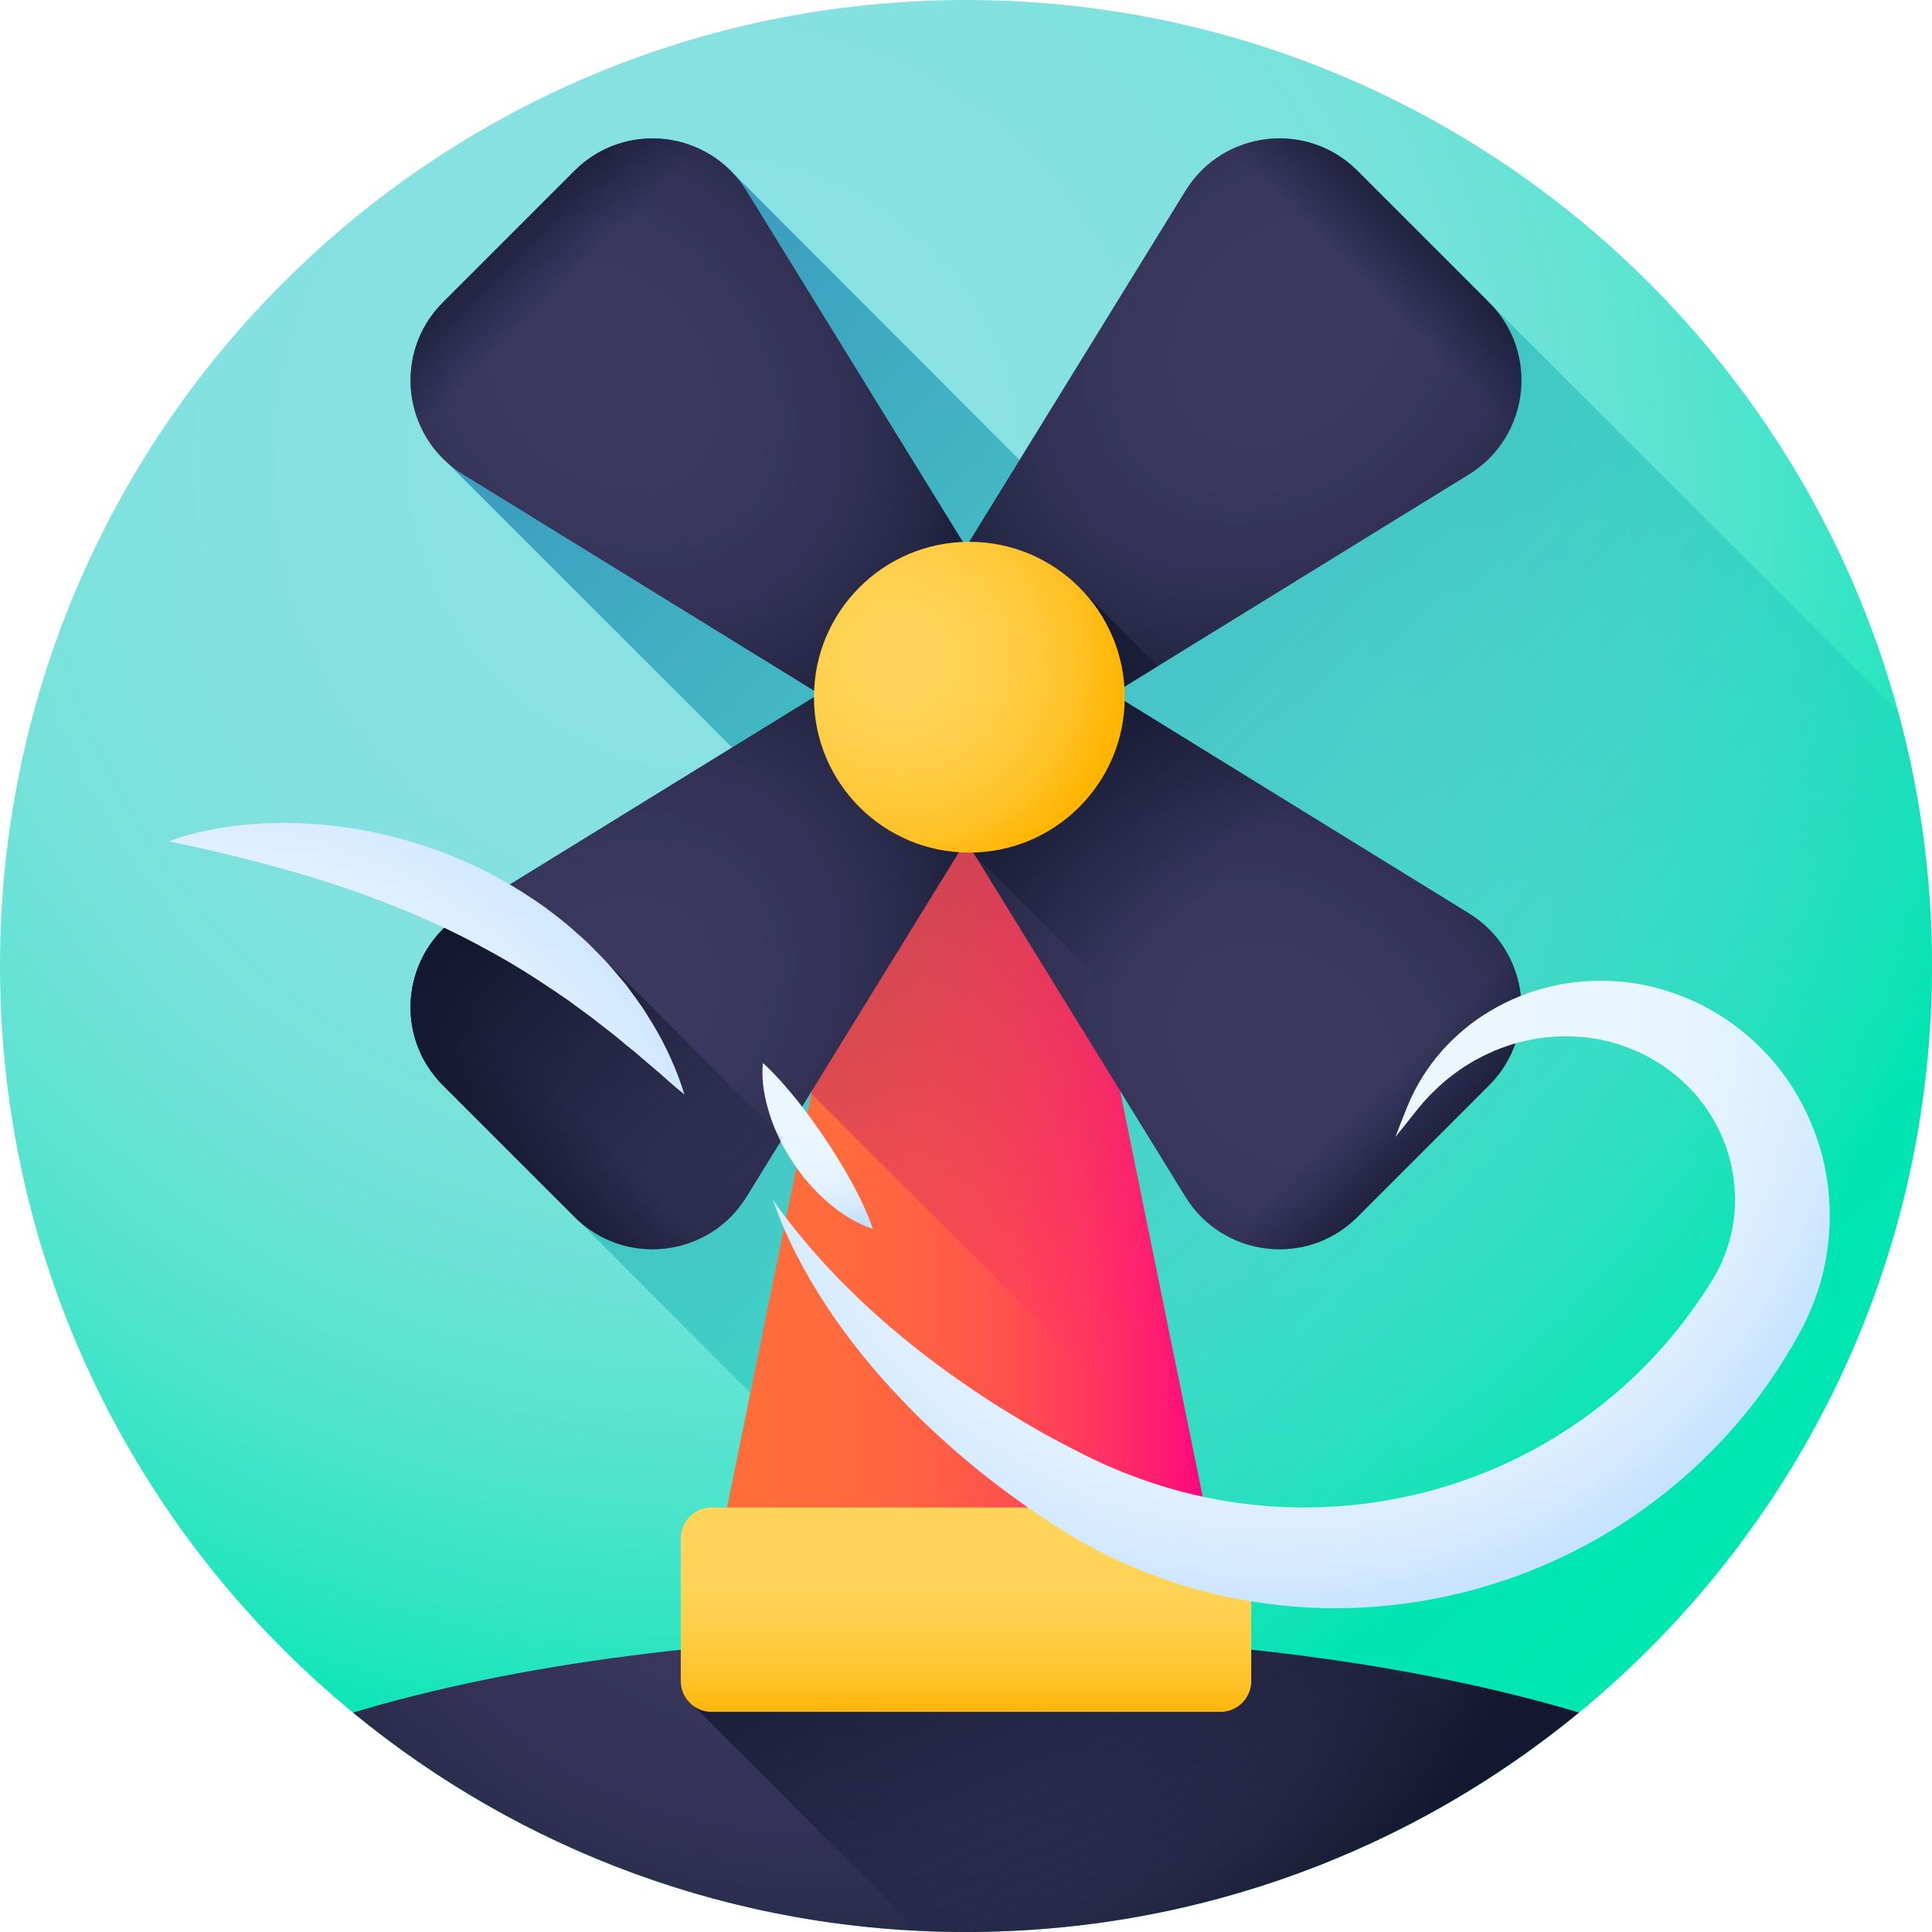 <svg height="512pt" viewBox="0 0 512 512" width="512pt" xmlns="http://www.w3.org/2000/svg" xmlns:xlink="http://www.w3.org/1999/xlink"><radialGradient id="a" cx="189.553" cy="123.207" gradientUnits="userSpaceOnUse" r="355.692"><stop offset="0" stop-color="#8be1e2"/><stop offset=".275" stop-color="#88e1e1"/><stop offset=".441" stop-color="#80e1de"/><stop offset=".577" stop-color="#72e2d9"/><stop offset=".698" stop-color="#5ee3d2"/><stop offset=".808" stop-color="#43e4c9"/><stop offset=".91" stop-color="#23e5be"/><stop offset="1" stop-color="#00e7b2"/></radialGradient><linearGradient id="b" gradientUnits="userSpaceOnUse" x1="483.349" x2="143.603" y1="437.342" y2="97.595"><stop offset=".003" stop-color="#00e7b2" stop-opacity="0"/><stop offset=".431" stop-color="#1bc4b7" stop-opacity=".427"/><stop offset="1" stop-color="#3b9abe"/></linearGradient><linearGradient id="c"><stop offset="0" stop-color="#3b395f"/><stop offset=".395" stop-color="#39375d"/><stop offset=".628" stop-color="#323154"/><stop offset=".818" stop-color="#262846"/><stop offset=".985" stop-color="#151a32"/><stop offset="1" stop-color="#131830"/></linearGradient><radialGradient id="d" cx="212.978" cy="360.982" gradientUnits="userSpaceOnUse" r="204.446" xlink:href="#c"/><linearGradient id="e" gradientUnits="userSpaceOnUse" x1="190.035" x2="321.965" y1="303.867" y2="303.867"><stop offset="0" stop-color="#ff6e3a"/><stop offset=".234" stop-color="#ff6b3c"/><stop offset=".418" stop-color="#ff6143"/><stop offset=".586" stop-color="#ff504e"/><stop offset=".743" stop-color="#ff395e"/><stop offset=".893" stop-color="#ff1b72"/><stop offset="1" stop-color="#ff0084"/></linearGradient><linearGradient id="f" gradientUnits="userSpaceOnUse" x1="329.703" x2="191.882" y1="325.858" y2="188.037"><stop offset="0" stop-color="#ff0084" stop-opacity="0"/><stop offset=".074" stop-color="#f4087e" stop-opacity=".075"/><stop offset=".335" stop-color="#d2216b" stop-opacity=".333"/><stop offset=".583" stop-color="#ba335e" stop-opacity=".584"/><stop offset=".811" stop-color="#ab3d56" stop-opacity=".812"/><stop offset="1" stop-color="#a64153"/></linearGradient><radialGradient id="g" cx="296.997" cy="-11.502" gradientTransform="matrix(.71 -.71 -.93 -.93 119.2 480.23)" gradientUnits="userSpaceOnUse" r="89.715" xlink:href="#c"/><radialGradient id="h" cx="296.996" cy="28.104" gradientTransform="matrix(.71 -.71 .93 .93 -77.168 283.861)" gradientUnits="userSpaceOnUse" r="89.715" xlink:href="#c"/><radialGradient id="i" cx="196.97" cy="28.104" gradientTransform="matrix(.71 .71 -.93 .93 227.022 -78.285)" gradientUnits="userSpaceOnUse" r="89.715" xlink:href="#c"/><radialGradient id="j" cx="196.97" cy="-11.502" gradientTransform="matrix(.71 .71 .93 -.93 30.653 118.082)" gradientUnits="userSpaceOnUse" r="89.715" xlink:href="#c"/><linearGradient id="k"><stop offset="0" stop-color="#131830" stop-opacity="0"/><stop offset=".842" stop-color="#131830"/></linearGradient><linearGradient id="l" gradientUnits="userSpaceOnUse" x1="312.791" x2="265.248" xlink:href="#k" y1="211.552" y2="164.01"/><linearGradient id="m" gradientUnits="userSpaceOnUse" x1="318.178" x2="250.727" xlink:href="#k" y1="237.193" y2="169.742"/><linearGradient id="n"><stop offset="0" stop-color="#ffd459"/><stop offset=".23" stop-color="#ffd355"/><stop offset=".436" stop-color="#ffcf4a"/><stop offset=".634" stop-color="#ffc838"/><stop offset=".825" stop-color="#ffbf1f"/><stop offset="1" stop-color="#ffb400"/></linearGradient><radialGradient id="o" cx="298.911" cy="184.986" gradientTransform="matrix(.71 -.71 .71 .71 -105.366 255.663)" gradientUnits="userSpaceOnUse" r="60.169" xlink:href="#n"/><linearGradient id="p" gradientTransform="matrix(.71 -.71 .71 .71 -105.366 255.663)" gradientUnits="userSpaceOnUse" x1="305.092" x2="305.092" xlink:href="#k" y1="354.693" y2="389.94"/><linearGradient id="q" gradientTransform="matrix(-.71 .71 -.71 -.71 803.826 440.563)" gradientUnits="userSpaceOnUse" x1="205.065" x2="205.065" xlink:href="#k" y1="717.388" y2="752.635"/><linearGradient id="r" gradientTransform="matrix(.71 .71 -.71 .71 255.219 -106.483)" gradientUnits="userSpaceOnUse" x1="205.065" x2="205.065" xlink:href="#k" y1="354.693" y2="389.94"/><linearGradient id="s" gradientTransform="matrix(-.71 -.71 .71 -.71 70.319 802.709)" gradientUnits="userSpaceOnUse" x1="305.091" x2="305.091" xlink:href="#k" y1="717.388" y2="752.635"/><linearGradient id="t" gradientUnits="userSpaceOnUse" x1="305.669" x2="253.967" xlink:href="#k" y1="498.695" y2="376.215"/><linearGradient id="u" gradientUnits="userSpaceOnUse" x1="256" x2="256" xlink:href="#n" y1="410.788" y2="455.948"/><linearGradient id="v"><stop offset="0" stop-color="#ecf7ff"/><stop offset=".535" stop-color="#eaf6ff"/><stop offset=".728" stop-color="#e3f2ff"/><stop offset=".865" stop-color="#d8ecff"/><stop offset=".976" stop-color="#c7e3ff"/><stop offset="1" stop-color="#c2e0ff"/></linearGradient><radialGradient id="w" cx="338.616" cy="266.749" gradientUnits="userSpaceOnUse" r="166.671" xlink:href="#v"/><radialGradient id="x" cx="214.337" cy="283.106" gradientUnits="userSpaceOnUse" r="43.101" xlink:href="#v"/><linearGradient id="y" gradientUnits="userSpaceOnUse" x1="196.109" x2="106.972" xlink:href="#k" y1="328.273" y2="239.136"/><radialGradient id="z" cx="101.541" cy="-48.007" gradientTransform="matrix(.475 .884 .884 -.475 40.408 240.566)" gradientUnits="userSpaceOnUse" r="162.399" xlink:href="#v"/><path d="m512 256c0 141.387-114.613 256-256 256s-256-114.613-256-256 114.613-256 256-256 256 114.613 256 256zm0 0" fill="url(#a)"/><path d="m287.594 510.059c126.477-15.566 224.406-123.371 224.406-254.059 0-23.359-3.148-45.984-9.008-67.488l-143.27-143.27c-5.84-5.84-13.398-8.625-20.879-8.562-2.672.02-5.332.406-7.906 1.145-1.027.293-2.043.645-3.035 1.055-1.988.816-3.898 1.852-5.688 3.113-1.34.941-2.613 2.008-3.805 3.195-1.582 1.586-3.016 3.383-4.25 5.391l-5.605 9.094-38.355 62.238-76.609-76.723c-1.191-1.188-2.465-2.254-3.805-3.195-1.789-1.262-3.699-2.297-5.688-3.113-.996-.41-2.008-.762-3.035-1.055-1.027-.297-2.074-.535-3.125-.715-.527-.09-1.055-.168-1.586-.23-1.059-.125-2.129-.191-3.195-.199-7.48-.059-15.035 2.727-20.879 8.562l-17.453 17.457-17.457 17.457c-2.922 2.918-5.078 6.27-6.496 9.82-.203.512-.391 1.023-.562 1.535-.344 1.031-.629 2.078-.855 3.133-.113.523-.211 1.055-.297 1.586-.488 3.117-.465 6.289.047 9.383.023.156.051.309.078.465 1.129 6.188 4.227 12.035 9.188 16.48l75.234 75.234c.109.098.227.184.336.277l-62.25 38.363-9.09 5.602c-1.535.945-2.945 2.008-4.23 3.16-7.559 6.773-10.809 16.805-9.312 26.328.086.531.184 1.062.297 1.586.227 1.055.512 2.102.855 3.133.176.516.363 1.027.566 1.535 1.418 3.551 3.574 6.902 6.492 9.82l81.508 81.508-8.84 43.395zm0 0" fill="url(#b)"/><path d="m93.551 453.855c44.195 36.328 100.773 58.145 162.449 58.145s118.254-21.816 162.449-58.145c-42.359-12.766-99.531-20.594-162.449-20.594s-120.094 7.828-162.449 20.594zm0 0" fill="url(#d)"/><path d="m321.965 412.5c-21.512-1.145-43.551-1.723-65.965-1.723-22.418 0-44.453.578-65.965 1.723l44.246-217.266h43.438zm0 0" fill="url(#e)"/><path d="m317.938 392.73-40.219-197.496h-43.438l-19.262 94.578zm0 0" fill="url(#f)"/><path d="m270.844 169.035-29.688 29.684 73 118.457c9.906 16.07 32.215 18.68 45.566 5.336l34.91-34.914c13.348-13.348 10.734-35.66-5.336-45.562zm0 0" fill="url(#g)"/><path d="m270.844 169.035-29.688 29.684-118.453-73c-16.074-9.906-18.684-32.215-5.336-45.566l34.91-34.91c13.352-13.348 35.66-10.734 45.566 5.336zm0 0" fill="url(#h)"/><path d="m270.844 198.719-29.688-29.684 73.004-118.457c9.902-16.07 32.211-18.684 45.562-5.336l34.91 34.91c13.348 13.352 10.734 35.66-5.336 45.566zm0 0" fill="url(#i)"/><path d="m270.844 198.719-29.688-29.684-118.453 73c-16.074 9.902-18.684 32.215-5.336 45.562l34.91 34.914c13.352 13.348 35.66 10.734 45.566-5.336zm0 0" fill="url(#j)"/><path d="m287.094 156.785c-.375-.398-.746-.793-1.129-1.176-7.445-7.422-17.727-12.027-29.078-12.027-.016 0-.031.004-.047.004l-15.684 25.449 29.688 29.684 36-22.184zm0 0" fill="url(#l)"/><path d="m311.473 279.812 47.594-51.059-13.953-13.949-74.27-45.77-29.688 29.684 17.309 28.086zm0 0" fill="url(#m)"/><path d="m298.07 184.766c0 22.742-18.438 41.18-41.184 41.18-22.742 0-41.18-18.438-41.18-41.18 0-22.746 18.438-41.184 41.18-41.184 22.746 0 41.184 18.438 41.184 41.184zm0 0" fill="url(#o)"/><path d="m314.16 317.176c9.902 16.07 32.211 18.68 45.562 5.336l34.91-34.914c13.348-13.348 10.734-35.66-5.336-45.562l-9.09-5.602-71.652 71.652zm0 0" fill="url(#p)"/><path d="m197.844 50.578c-9.906-16.07-32.215-18.684-45.566-5.336l-34.91 34.91c-13.348 13.352-10.734 35.66 5.336 45.566l9.09 5.602 71.652-71.652zm0 0" fill="url(#q)"/><path d="m122.703 242.035c-16.074 9.902-18.684 32.215-5.336 45.562l34.91 34.914c13.352 13.348 35.66 10.734 45.566-5.336l5.602-9.094-71.652-71.652zm0 0" fill="url(#r)"/><path d="m389.297 125.719c16.07-9.906 18.684-32.215 5.336-45.562l-34.91-34.914c-13.352-13.348-35.66-10.734-45.562 5.336l-5.605 9.094 71.652 71.648zm0 0" fill="url(#s)"/><path d="m396.949 469.73c-.516-.648-1.121-1.219-1.809-1.688-.578-.852-1.312-1.586-2.164-2.164-.578-.852-1.316-1.586-2.164-2.164-.582-.852-1.316-1.586-2.168-2.168-.578-.848-1.312-1.586-2.164-2.164-.578-.852-1.316-1.586-2.164-2.164-.578-.852-1.316-1.586-2.164-2.164-.582-.852-1.316-1.586-2.168-2.168-.578-.852-1.312-1.586-2.164-2.164-.578-.852-1.316-1.586-2.164-2.164-.582-.852-1.316-1.586-2.168-2.164-.578-.852-1.312-1.59-2.164-2.168-.426-.629-.941-1.191-1.527-1.68-33.758-5.918-72.539-9.285-113.793-9.285-26.441 0-51.859 1.391-75.598 3.938v8.297c0 2.809 1.422 5.285 3.582 6.754l59.438 59.438c4.164.199 8.355.312 12.574.312 52.078 0 100.523-15.555 140.949-42.27zm0 0" fill="url(#t)"/><path d="m323.422 453.664h-134.844c-4.516 0-8.172-3.66-8.172-8.172v-37.816c0-4.512 3.656-8.172 8.172-8.172h134.844c4.516 0 8.172 3.66 8.172 8.172v37.816c0 4.512-3.656 8.172-8.172 8.172zm0 0" fill="url(#u)"/><path d="m204.848 318.039c12.031 16.965 26.773 31.008 42.809 43.047 2.004 1.508 4.039 2.965 6.09 4.402 2.043 1.445 4.098 2.863 6.18 4.242 4.164 2.758 8.43 5.348 12.699 7.879 4.285 2.516 8.656 4.871 13.066 7.086 1.059.547 2.289 1.172 3.367 1.688 1.082.508 2.145 1.051 3.238 1.523 1.09.488 2.172.98 3.273 1.426 1.094.469 2.195.91 3.305 1.328 17.66 6.93 36.527 9.785 55.008 8.574 18.48-1.164 36.586-6.367 52.715-15.156 16.137-8.773 30.289-21.078 41.207-35.984 1.383-1.852 2.691-3.758 3.977-5.688l1.84-2.902c.48-.836 1.008-1.648 1.434-2.508.48-.84.855-1.723 1.277-2.59.355-.891.766-1.77 1.059-2.688.656-1.812 1.199-3.672 1.586-5.578.414-1.898.656-3.84.766-5.797.129-1.961.094-3.938-.094-5.906-.066-.988-.234-1.969-.344-2.961-.176-.977-.32-1.965-.562-2.938-.438-1.949-1.008-3.887-1.75-5.762-.734-1.875-1.574-3.73-2.598-5.484-.996-1.773-2.078-3.52-3.344-5.141-2.48-3.281-5.508-6.188-8.914-8.699-1.695-1.277-3.504-2.414-5.391-3.418-1.875-1.035-3.859-1.871-5.891-2.617-4.055-1.512-8.402-2.434-12.859-2.684-2.227-.172-4.484-.141-6.75.035-2.27.156-4.531.527-6.781 1.027-2.262.48-4.504 1.141-6.691 1.984-2.191.836-4.359 1.816-6.449 2.969-2.105 1.141-4.133 2.457-6.074 3.926-1.961 1.449-3.832 3.062-5.57 4.836-.91.859-1.727 1.801-2.582 2.73-.805.969-1.609 1.918-2.418 2.957-1.605 2.043-3.238 4.074-4.887 6.094.93-2.438 1.879-4.863 2.855-7.273.457-1.203 1.039-2.426 1.582-3.648.613-1.188 1.195-2.41 1.895-3.566 2.711-4.676 6.219-9.012 10.395-12.719 1.027-.949 2.125-1.816 3.227-2.699 1.137-.82 2.27-1.668 3.473-2.41 2.371-1.547 4.879-2.914 7.496-4.086 2.613-1.184 5.34-2.148 8.137-2.906 2.797-.77 5.668-1.363 8.586-1.695 5.832-.664 11.84-.457 17.738.648 2.945.578 5.867 1.355 8.711 2.391 2.852 1.008 5.637 2.227 8.316 3.668 10.734 5.727 19.98 14.922 25.656 26.129 1.453 2.781 2.668 5.695 3.688 8.68 1.023 2.984 1.848 6.055 2.371 9.184.559 3.125.883 6.301.953 9.492.086 3.188-.051 6.398-.457 9.582-.391 3.184-.98 6.363-1.887 9.457-.41 1.562-.961 3.078-1.477 4.605-.586 1.5-1.148 3.02-1.836 4.477-.641 1.484-1.391 2.91-2.141 4.34-.719 1.305-1.395 2.488-2.105 3.734-1.445 2.441-2.93 4.859-4.508 7.223-12.586 18.941-30.051 34.762-50.172 45.539-20.105 10.832-42.848 16.605-65.539 16.746-11.352.098-22.668-1.309-33.621-3.949-5.484-1.305-10.852-3.043-16.094-5.027-5.238-2-10.359-4.273-15.266-6.926-1.234-.652-2.453-1.324-3.656-2.027-1.215-.676-2.398-1.402-3.586-2.121-1.195-.703-2.348-1.48-3.52-2.219l-3.316-2.188c-4.465-3.004-8.812-6.141-13.043-9.418-4.242-3.258-8.316-6.727-12.285-10.285-1.984-1.781-3.934-3.602-5.855-5.445-1.898-1.871-3.773-3.758-5.605-5.688-3.676-3.848-7.199-7.832-10.516-11.98-3.336-4.125-6.477-8.398-9.383-12.82-5.801-8.832-10.742-18.219-14.156-28.051zm0 0" fill="url(#w)"/><path d="m202.188 281.707c3.621 3.332 6.469 6.684 9.219 10.094 2.73 3.398 5.168 6.887 7.551 10.414 2.367 3.535 4.578 7.176 6.688 10.98 1.016 1.941 2.074 3.859 3.02 5.93.922 2.086 1.922 4.141 2.621 6.566-4.656-1.605-8.613-4.203-12.094-7.242-3.527-3.016-6.496-6.566-9.051-10.383-2.547-3.82-4.605-7.969-6.055-12.367-1.402-4.402-2.395-9.043-1.898-13.992zm0 0" fill="url(#x)"/><path d="m156.598 250.703c-1.223-1.273-2.57-2.395-3.887-3.57-2.59-2.402-5.406-4.523-8.23-6.648-3.031-2.168-6.168-4.199-9.383-6.086l-12.395 7.637c-16.074 9.902-18.684 32.215-5.336 45.562l34.91 34.914c13.352 13.348 35.66 10.734 45.566-5.336l9.605-15.59zm0 0" fill="url(#y)"/><path d="m44.844 222.957c6.762 1.445 13.227 2.895 19.602 4.516 6.367 1.602 12.609 3.277 18.723 5.176 12.246 3.723 23.965 8.242 35.25 13.543 5.625 2.699 11.102 5.652 16.512 8.781 5.387 3.172 10.613 6.629 15.828 10.25l3.848 2.824c1.297.934 2.582 1.887 3.836 2.891 1.27.984 2.523 1.996 3.824 2.973 1.289.992 2.488 2.074 3.766 3.102 2.605 2.012 5 4.25 7.598 6.391 1.312 1.059 2.52 2.211 3.801 3.328 1.285 1.109 2.574 2.234 3.957 3.32-2.043-6.598-4.91-12.945-8.523-18.871-.91-1.473-1.809-2.973-2.777-4.418-.996-1.426-2.039-2.816-3.066-4.234-.527-.695-1.012-1.438-1.582-2.094l-1.695-2c-1.141-1.324-2.242-2.703-3.453-3.969l-3.691-3.762c-1.223-1.273-2.574-2.395-3.887-3.57-2.59-2.402-5.406-4.523-8.23-6.648-5.746-4.105-11.832-7.754-18.207-10.793-12.77-6.023-26.52-9.812-40.391-11.105-6.938-.637-13.906-.672-20.801-.027-3.445.324-6.875.816-10.262 1.523-3.383.707-6.746 1.57-9.977 2.875zm0 0" fill="url(#z)"/></svg>